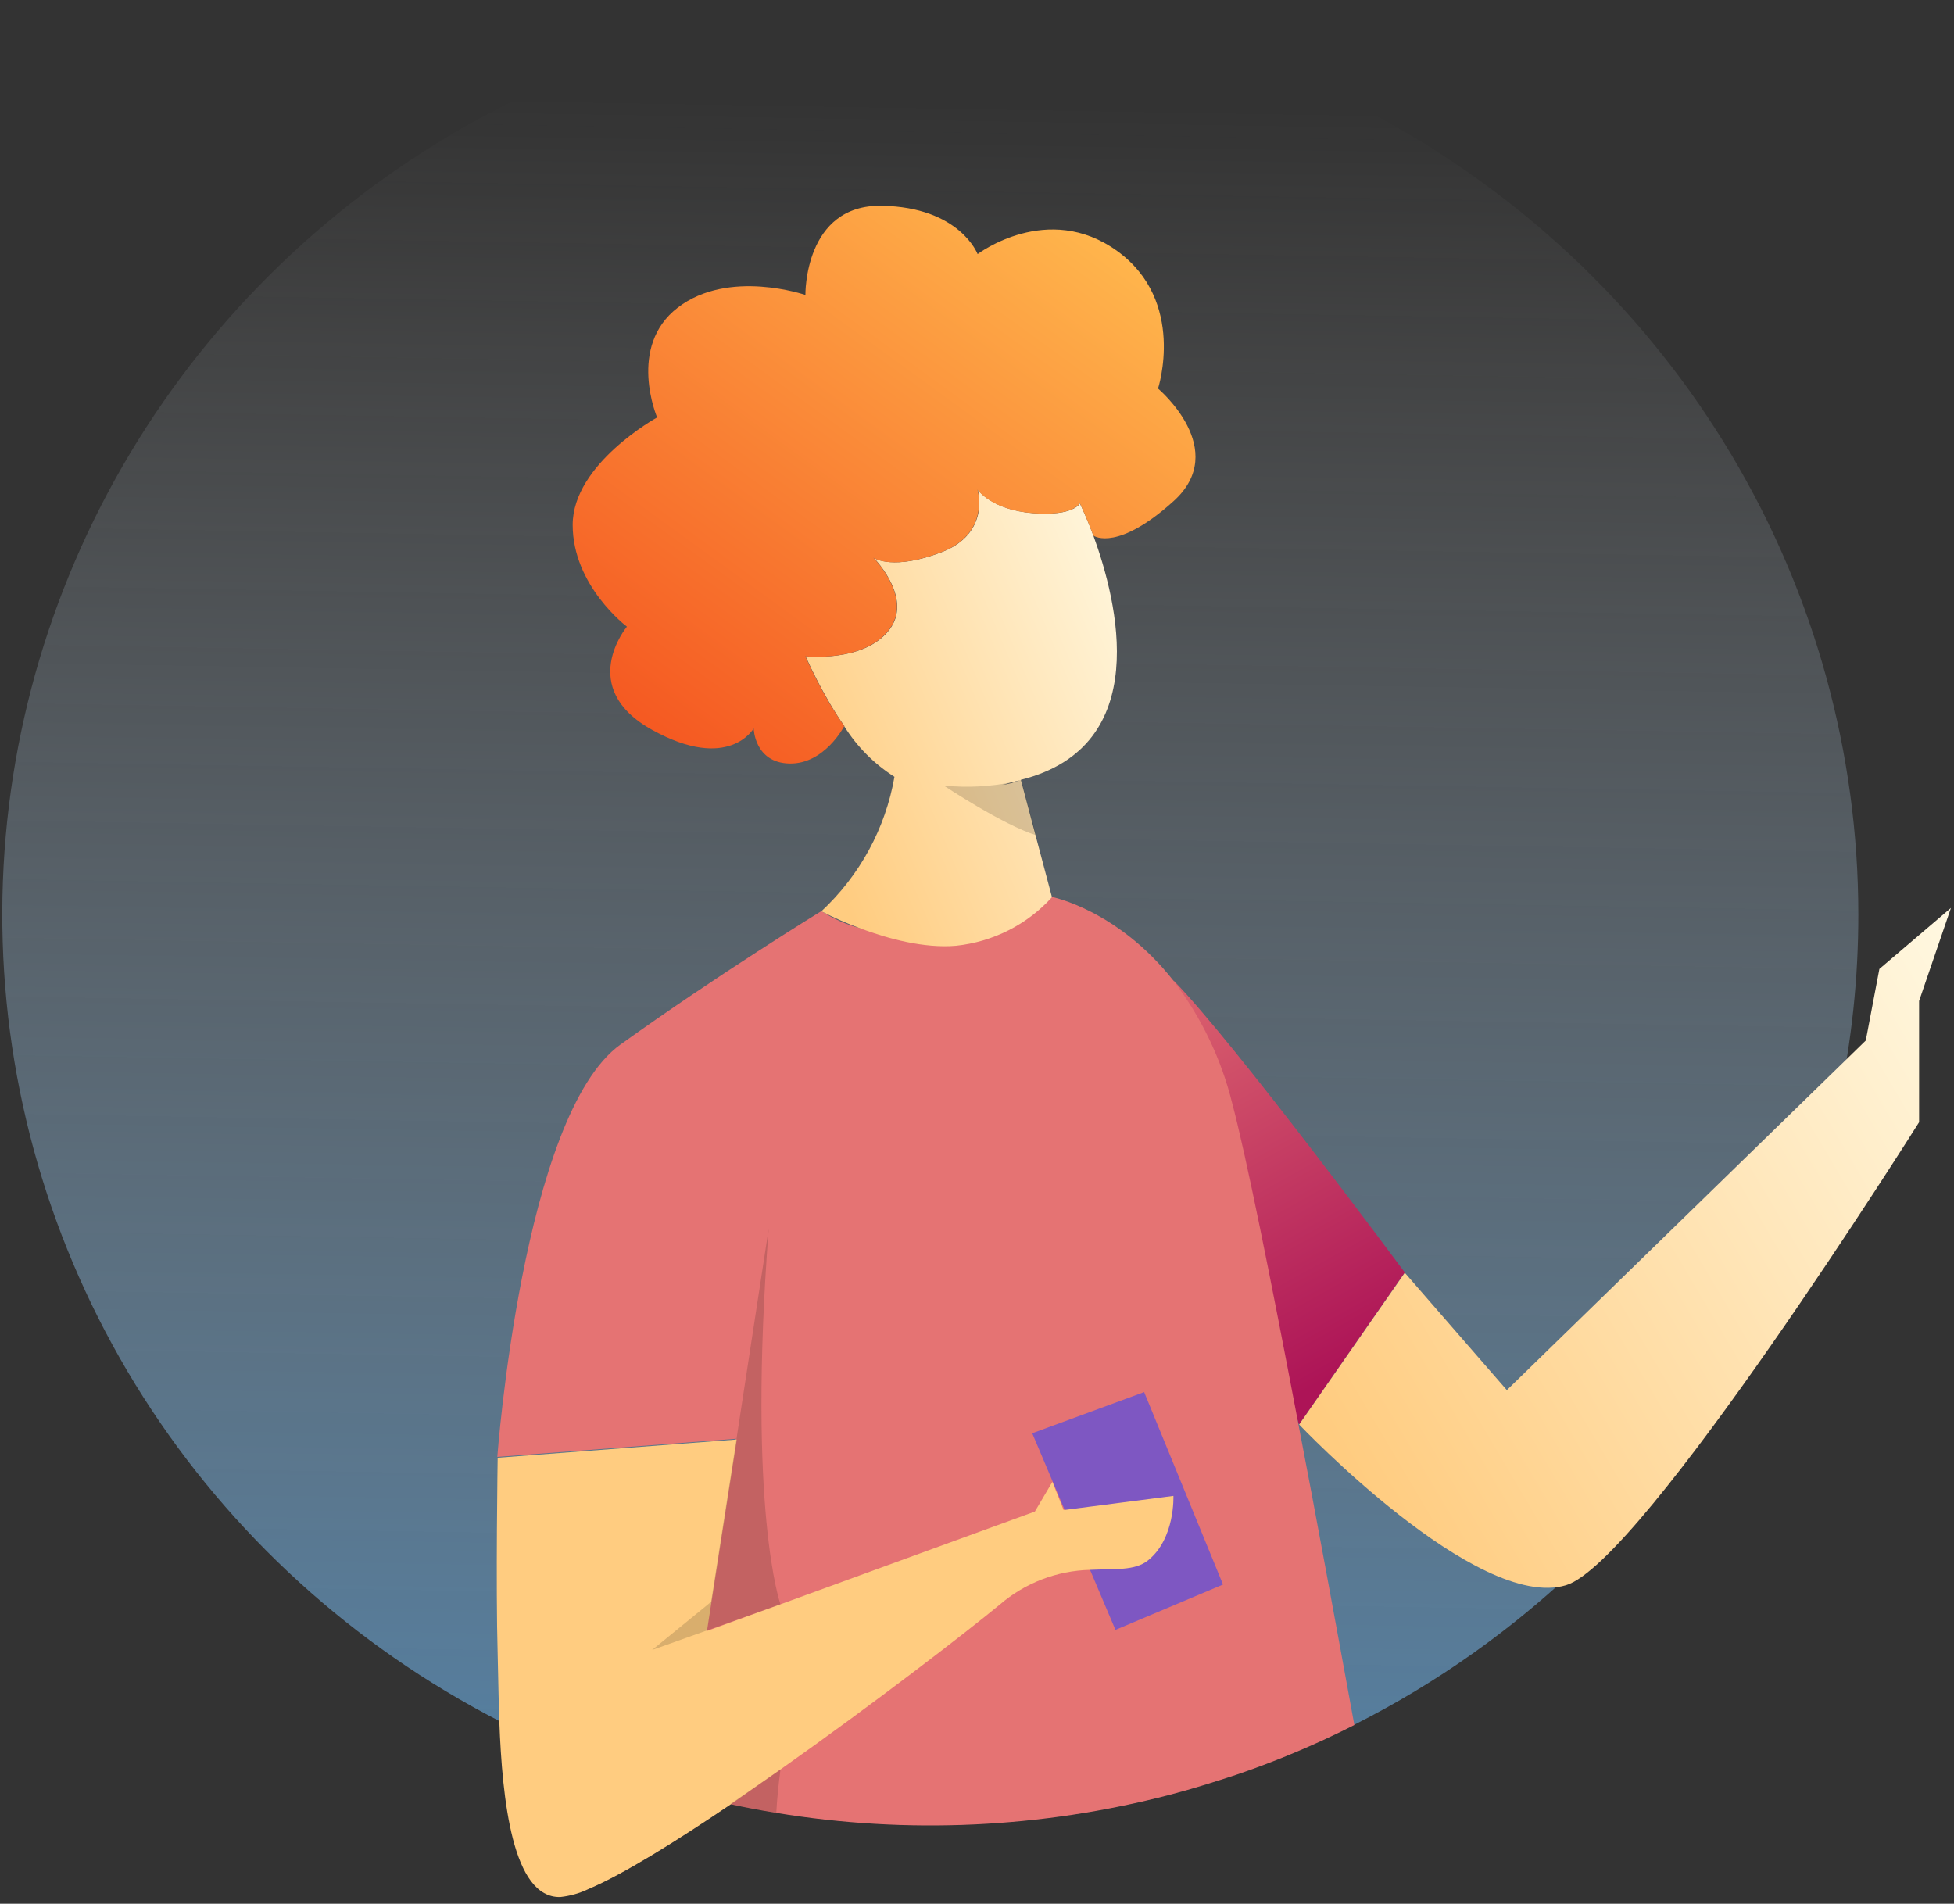 <svg width="272" height="265" viewBox="0 0 272 265" fill="none" xmlns="http://www.w3.org/2000/svg">
<rect x="0" y="0" width="272" height="265" fill="#333333" stroke="none"/>
<path d="M258.683 127.312C258.698 144.932 254.962 162.361 247.714 178.482C240.466 194.603 229.865 209.06 216.592 220.927C212.899 224.231 209.018 227.326 204.965 230.195C199.765 233.877 194.29 237.171 188.587 240.049H188.527C187.312 240.675 186.077 241.271 184.831 241.848C184.263 242.122 183.706 242.376 183.128 242.63C179.521 244.253 175.822 245.709 172.03 247C169.041 247.977 165.972 248.955 162.874 249.757C145.002 254.422 126.32 255.285 108.081 252.289C105.919 251.937 103.787 251.536 101.665 251.076L99.872 250.676C94.458 249.435 89.134 247.847 83.932 245.924C80.91 244.81 77.948 243.588 75.045 242.258C73.919 241.74 72.794 241.212 71.688 240.665C70.931 240.293 70.183 239.912 69.436 239.531C49.166 229.085 32.088 213.539 19.953 194.487C7.818 175.435 1.062 153.56 0.375 131.102C-0.312 108.645 5.097 86.411 16.046 66.679C26.995 46.947 43.092 30.425 62.688 18.805C82.284 7.185 104.675 0.885 127.568 0.549C150.462 0.213 173.035 5.854 192.976 16.894C212.918 27.933 229.511 43.976 241.056 63.378C252.602 82.78 258.685 104.844 258.683 127.312Z" fill="url(#paint0_linear_405_146)"/>
<path d="M163.353 136.481C171.582 144.791 195.551 177.13 195.551 177.13L180.827 198.315L167.587 156.229L163.353 136.481Z" fill="url(#paint1_linear_405_146)"/>
<path d="M188.527 240.117C187.312 240.743 186.076 241.339 184.831 241.916C184.263 242.19 183.705 242.444 183.128 242.698C179.521 244.321 175.822 245.778 172.029 247.068C169.041 248.046 165.972 249.023 162.874 249.825C145.002 254.49 126.32 255.353 108.081 252.357C105.919 252.005 103.787 251.604 101.665 251.145C93.894 256.404 86.721 260.852 81.969 262.876L82.358 259.621L83.971 246.002L87.707 214.318L102.512 200.27L69.227 202.802C69.227 202.802 72.724 155.193 86.372 145.397C100.021 135.602 114.337 126.823 114.337 126.823C116.045 127.928 117.926 128.75 119.906 129.257C124.64 130.541 129.56 131.034 134.461 130.714C140.299 130.45 146.137 125.122 146.416 124.848C146.416 124.848 155.581 126.637 163.352 136.521C167.228 141.608 170.01 147.415 171.531 153.59C173.444 160.814 176.841 177.688 180.707 198.071C183.237 211.19 185.897 225.737 188.527 240.117Z" fill="url(#paint2_linear_405_146)"/>
<path d="M195.551 177.169L209.757 193.505L259.719 144.84L261.612 134.878L271.574 126.383L267.141 139.336V156.209C267.141 156.209 228.606 217.505 217.986 220.663C205.563 224.368 180.846 198.295 180.846 198.295L195.551 177.169Z" fill="url(#paint3_linear_405_146)"/>
<path d="M143.687 199.508L155.273 226.88L170.246 220.565L159.268 193.779L143.687 199.508Z" fill="#7E57C2"/>
<path d="M159.825 217.192C157.962 218.698 155.183 218.346 151.736 218.522C147.105 218.641 142.663 220.35 139.183 223.351C134.551 227.174 121.6 237.174 108.648 246.305C106.297 247.957 103.946 249.59 101.675 251.193C93.904 256.453 86.731 260.901 81.979 262.924C80.73 263.533 79.38 263.92 77.994 264.068C71.339 264.234 69.914 250.548 69.506 239.628C69.376 236.001 69.347 232.687 69.277 230.292C68.998 220.712 69.277 202.919 69.277 202.919L102.561 200.377L99.035 222.999L98.417 226.998V227.027L108.379 223.41L108.688 223.302L144.055 210.408L146.496 206.272L148.05 210.183H148.199L163.342 208.228C163.342 208.228 163.601 214.152 159.825 217.192Z" fill="url(#paint4_linear_405_146)"/>
<path d="M152.185 74.521C151.318 72.194 150.571 70.611 150.352 70.141V70.024C150.352 70.024 149.584 71.881 143.806 71.432C138.028 70.982 136.115 68.166 136.115 68.166C136.115 68.166 137.928 74.267 131.044 76.877C124.419 79.399 121.809 77.767 121.63 77.649C121.979 78.021 127.159 83.456 123.722 87.767C120.165 92.235 112.166 91.355 112.166 91.355V91.414C113.172 93.651 114.3 95.834 115.543 97.954C116.2 99.069 116.848 100.095 117.535 101.053V101.122C119.3 103.938 121.682 106.333 124.509 108.131C123.266 115.285 119.698 121.853 114.337 126.852C116.141 127.775 118.001 128.588 119.906 129.286C123.622 130.665 128.614 132.033 133.067 131.652C138.227 131.111 142.995 128.698 146.436 124.887L144.155 116.294L142.103 108.551C160.653 103.908 155.552 83.71 152.185 74.521ZM141.067 108.835L141.395 108.757L141.923 108.61C141.155 108.936 140.343 109.153 139.512 109.255C139.941 109.148 140.379 109.03 140.837 108.893L141.067 108.835Z" fill="url(#paint5_linear_405_146)"/>
<path d="M163.352 69.77C155.701 76.672 152.393 74.726 152.184 74.541V74.521C151.317 72.194 150.57 70.611 150.361 70.141L150.311 70.024C150.311 70.024 149.534 71.882 143.756 71.432C137.978 70.982 136.075 68.167 136.075 68.167C136.075 68.167 137.888 74.267 131.004 76.877C124.369 79.399 121.759 77.767 121.589 77.649C121.938 78.011 127.119 83.447 123.681 87.758C120.125 92.225 112.125 91.355 112.125 91.355V91.404C113.132 93.645 114.259 95.831 115.502 97.954C116.167 99.062 116.831 100.095 117.495 101.053V101.122C117.495 101.122 114.765 106.391 109.893 106.283C105.022 106.176 104.912 101.395 104.912 101.395C104.912 101.395 101.465 107.496 90.815 101.62C80.166 95.745 87.269 87.23 87.269 87.23C87.269 87.23 79.717 81.56 79.717 73.064C79.717 64.569 91.473 58.107 91.473 58.107C91.473 58.107 87.269 48.243 94.362 42.808C101.455 37.372 112.115 41.058 112.115 41.058C112.115 41.058 111.906 28.437 122.765 28.642C133.624 28.847 136.085 35.368 136.085 35.368C136.085 35.368 145.848 27.958 155.511 34.938C165.175 41.918 161.2 54.089 161.2 54.089C161.2 54.089 171.332 62.584 163.352 69.77Z" fill="url(#paint6_linear_405_146)"/>
<path opacity="0.15" d="M144.235 116.265C139.602 114.827 131.363 109.343 131.363 109.343C134.615 109.68 137.9 109.509 141.097 108.835L141.425 108.757L142.063 108.571H142.153L144.235 116.265Z" fill="black"/>
<path opacity="0.15" d="M107.005 171.03L102.512 200.358L98.985 222.98L90.776 229.676L108.639 223.312C108.639 223.312 104.006 210.329 107.005 171.03Z" fill="black"/>
<path opacity="0.15" d="M101.645 251.144C103.767 251.604 105.899 252.005 108.061 252.357C108.17 250.352 108.37 248.329 108.649 246.305L101.645 251.144Z" fill="black"/>
<defs>
<linearGradient id="paint0_linear_405_146" x1="130.03" y1="14.3" x2="125.776" y2="264.147" gradientUnits="userSpaceOnUse">
<stop stop-color="white" stop-opacity="0"/>
<stop offset="1" stop-color="#64B5F6" stop-opacity="0.6"/>
</linearGradient>
<linearGradient id="paint1_linear_405_146" x1="153.599" y1="128.084" x2="188.209" y2="190.059" gradientUnits="userSpaceOnUse">
<stop stop-color="#E57373"/>
<stop offset="1" stop-color="#AD1457"/>
</linearGradient>
<linearGradient id="paint2_linear_405_146" x1="54541.7" y1="76223.7" x2="50913.5" y2="94471.8" gradientUnits="userSpaceOnUse">
<stop stop-color="#E57373"/>
<stop offset="1" stop-color="#AD1457"/>
</linearGradient>
<linearGradient id="paint3_linear_405_146" x1="285.093" y1="150.676" x2="189.492" y2="207.116" gradientUnits="userSpaceOnUse">
<stop stop-color="#FFF8E1"/>
<stop offset="1" stop-color="#FFCC80"/>
</linearGradient>
<linearGradient id="paint4_linear_405_146" x1="41940.8" y1="42693.3" x2="36793.8" y2="39156.7" gradientUnits="userSpaceOnUse">
<stop stop-color="#FFF8E1"/>
<stop offset="1" stop-color="#FFCC80"/>
</linearGradient>
<linearGradient id="paint5_linear_405_146" x1="161.938" y1="84.476" x2="109.61" y2="106.437" gradientUnits="userSpaceOnUse">
<stop stop-color="#FFF8E1"/>
<stop offset="1" stop-color="#FFCC80"/>
</linearGradient>
<linearGradient id="paint6_linear_405_146" x1="149.863" y1="28.271" x2="89.77" y2="111.015" gradientUnits="userSpaceOnUse">
<stop stop-color="#FFB74D"/>
<stop offset="1" stop-color="#F4511E"/>
</linearGradient>
</defs>
</svg>
